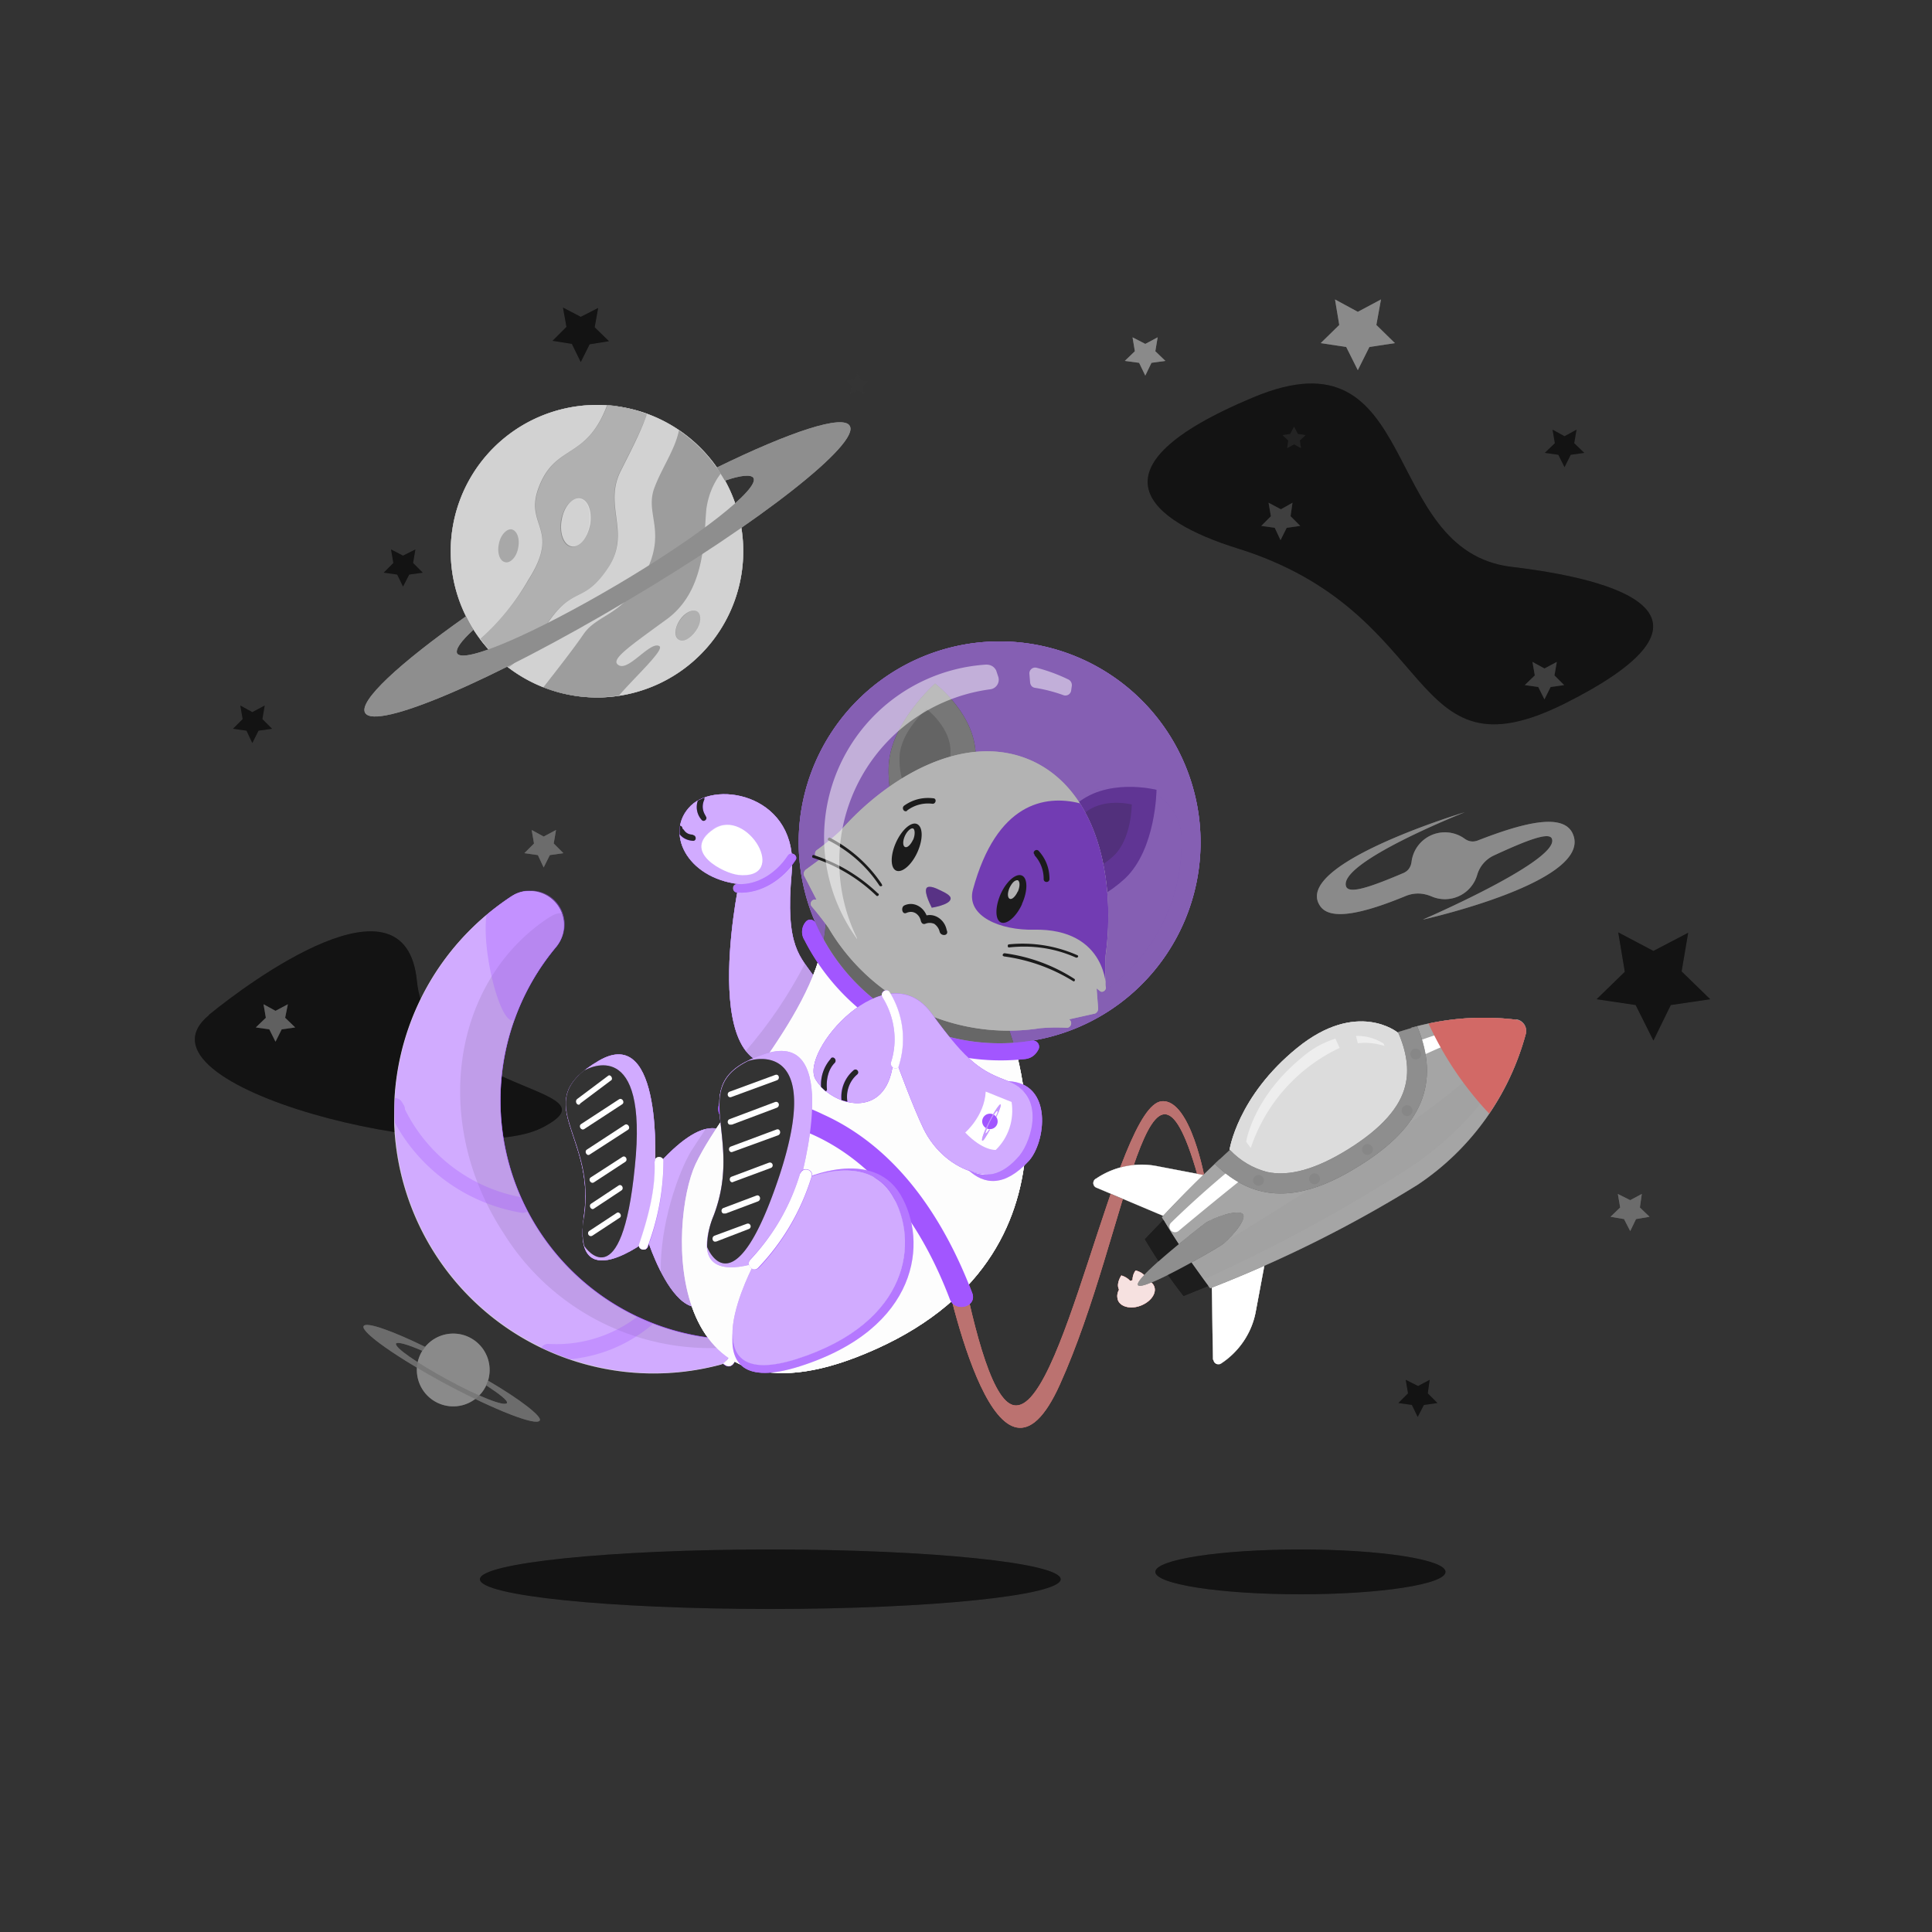 <svg xmlns="http://www.w3.org/2000/svg" viewBox="0 0 500 500" xmlns:xlink="http://www.w3.org/1999/xlink"><rect x="0" y="0" width="500" height="500" fill="#333333" stroke="none"/><defs><path id="a" d="M500 0v500H0V0z"/><path id="c" fill="#000" d="M416.8 343.5h33.1v.2h-33.1zm-94.3 2.7h8.7v.3h-8.7zm74.1-12h19.2v.3h-19.2zm-344.1 1.7h43.2v.2H52.5zm52.1 0h6.3v.2h-6.3zm26.9 4.2h93.7v.3h-93.7zM237 282.8H44a5.7 5.7 0 0 1-5.8-5.7V5.7C38.2 2.5 40.8 0 44 0h193c3.2 0 5.7 2.6 5.7 5.7v271.4c0 3.1-2.5 5.7-5.7 5.7M44 .2c-3 0-5.5 2.4-5.5 5.5V277c0 3 2.4 5.4 5.4 5.4H237c3 0 5.5-2.4 5.5-5.4V5.7c0-3-2.5-5.5-5.5-5.5zm409.3 282.6h-193a5.7 5.7 0 0 1-5.8-5.7V5.7c0-3.2 2.6-5.7 5.7-5.7h193.1c3.1 0 5.7 2.5 5.7 5.7V277c0 3.1-2.5 5.7-5.7 5.7M260.3.2a5.6 5.6 0 0 0-5.6 5.5V277c0 3 2.5 5.4 5.5 5.4h193.1c3 0 5.5-2.4 5.5-5.4V5.7c0-3-2.5-5.5-5.5-5.5zM0 327.4h500v.3H0z"/><path id="d" fill="#727272" d="m140.7 161.5 3.2-1.7-.6 3.5 2.5 2.5-3.5.5-1.6 3.2-1.5-3.2-3.5-.5 2.5-2.5-.6-3.5z"/><path id="e" fill="#000" d="M320.2 86.9c-22.5-7-40-20.6 4-39 44-18.6 32.4 39.7 67 43.8 34.4 4.1 55 14.7 13.7 35.4-41.4 20.6-31.6-23.7-84.7-40.2"/><path id="f" fill="#000" d="m150.3 27 4.5-2.3-.9 5 3.7 3.6-5 .8-2.3 4.6L148 34l-5-.8 3.6-3.6-.9-5zm277.6 164.1 9-4.7-1.7 10 7.4 7.2-10.2 1.5-4.5 9.2-4.6-9.2-10.1-1.5 7.3-7.1-1.7-10.2z"/><path id="g" fill="#9B9B9B" d="m351.4 25.7 6-3.2-1.2 6.6 4.8 4.7-6.6 1-3 6-3-6-6.6-1 4.8-4.7-1.1-6.6z"/><path id="h" fill="#000" d="m65.3 129.3 3.2-1.7-.6 3.5 2.5 2.5-3.5.5-1.6 3.2-1.5-3.2-3.5-.5 2.5-2.5-.6-3.5zm39-40.5 3.2-1.6-.6 3.5 2.5 2.5-3.5.5-1.6 3.1-1.5-3.1-3.5-.5 2.5-2.5-.6-3.5zm300.6-30.9 3.1-1.7-.6 3.5 2.6 2.5-3.5.5-1.6 3.2-1.6-3.2-3.5-.5 2.6-2.5-.6-3.5z"/><path id="i" fill="#4B4B4B" d="m331.5 76.8 3-1.7-.5 3.5 2.5 2.5-3.5.5-1.6 3.2-1.5-3.2-3.5-.5 2.5-2.5-.6-3.5z"/><path id="j" fill="#363636" d="m334.9 60-1.8 1 .3-2-1.5-1.4 2-.3 1-1.9 1 1.9 2 .3-1.5 1.4.3 2zM222 46l-2 1 .4-2-1.5-1.5 2.1-.2 1-1.9.8 1.9 2 .3-1.4 1.4.3 2z"/><path id="k" fill="#4B4B4B" d="m399.7 118 3.2-1.7-.6 3.5 2.5 2.5-3.5.5-1.6 3.2-1.6-3.2-3.5-.5 2.6-2.5-.6-3.5z"/><path id="l" fill="#000" d="m367 303.7 3-1.6-.5 3.5 2.5 2.5-3.5.5-1.6 3.1-1.5-3.1-3.5-.5 2.5-2.5-.6-3.5z"/><path id="m" fill="#9B9B9B" d="m296.4 34 3.2-1.7-.6 3.6 2.6 2.5-3.6.5-1.6 3.3-1.6-3.3-3.7-.5 2.6-2.5-.6-3.6z"/><path id="n" fill="#000" d="M54 207.7c10.6-8.7 51-38.5 53.9-8.8 3 29.8 53.6 27.1 32.3 38-21.2 10.7-108.6-10.7-86.1-29.2"/><path id="o" fill="#727272" d="m71.3 206.6 3.2-1.7-.7 3.5 2.6 2.5-3.5.5-1.6 3.2-1.6-3.2-3.5-.5 2.6-2.5-.6-3.5z"/><path id="p" fill="#4B4B4B" d="m116.8 224.3 2-1-.3 2.2 1.7 1.7-2.3.3-1 2-1.1-2-2.3-.3 1.7-1.7-.4-2.3z"/><path id="q" fill="#727272" d="m421.9 255.6 3-1.6-.5 3.5 2.5 2.4-3.5.6-1.5 3.1-1.6-3.1-3.5-.6 2.5-2.4-.6-3.5z"/><path id="r" fill="#9B9B9B" d="M125.6 304a9.4 9.4 0 1 1-16.6-8.9 9.4 9.4 0 0 1 16.6 8.9"/><path id="s" fill="#727272" d="m126.3 302.3-.5 1.2c3.5 2.3 5.7 4 5.4 4.6-.6 1-7.4-1.7-15.3-6s-13.9-8.4-13.4-9.4c.3-.5 3 .2 6.8 1.9l.8-1c-8.8-4.3-15.4-6.6-16-5.4-.8 1.5 8.7 8.2 21.3 15 12.6 6.7 23.5 11 24.3 9.4.6-1-5-5.4-13.4-10.3"/><path id="t" fill="#000" d="m316.4 208.6 3-1.6-.5 3.5 2.5 2.4-3.5.5-1.5 3.2-1.6-3.2-3.5-.5 2.5-2.4-.6-3.5z"/><path id="u" fill="#9B9B9B" d="M406.9 160.5c-2.7-5.2-13.1-2.4-24.4 2q-1.8.7-3.4-.4a8.7 8.7 0 0 0-13.8 6q-.3 2-2 2.8c-8 3.4-14 5.6-14.9 3.6-2.5-6.2 30.7-19.3 30.7-19.3s-44.7 13.4-37.5 24.2c2.7 4.2 12 1.7 22.4-2.6q3.2-1.2 6.5.2a8.7 8.7 0 0 0 11.8-5.6 8 8 0 0 1 4.3-5c8-3.7 14.2-6.2 15-4.4 2.5 5.5-33.4 21-33.4 21s45-10 38.7-22.5"/><path id="v" d="M0 7.7C0 3.5 33.7 0 75.2 0s75.1 3.5 75.1 7.7-33.6 7.7-75.1 7.7S0 12 0 7.7m174.8-1.9c0-3.2 16.8-5.8 37.6-5.8 20.7 0 37.5 2.6 37.5 5.8s-16.8 5.8-37.5 5.8c-20.8 0-37.6-2.6-37.6-5.8"/><path id="w" fill="#D26966" d="m53.6 67.8-.2-.4c-.5-1.5-2.7-2-2.7-2q-.8 1.1-.8 2.5l-.3.1-.3.1a5 5 0 0 0-2.3-1.4s-1.3 1.9-.7 3.4l.1.3q-.7 1.2-.3 2.6c.6 1.8 3.3 2.5 5.9 1.5s4.2-3.2 3.5-5a3 3 0 0 0-2-1.7"/><path id="x" fill="#FFF" d="m53.6 67.8-.2-.4c-.5-1.5-2.7-2-2.7-2q-.8 1.1-.8 2.5l-.3.1-.3.1a5 5 0 0 0-2.3-1.4s-1.3 1.9-.7 3.4l.1.3q-.7 1.2-.3 2.6c.6 1.8 3.3 2.5 5.9 1.5s4.2-3.2 3.5-5a3 3 0 0 0-2-1.7"/><path id="y" fill="#D26966" d="M57.5 21.6c-11.9.8-26 83.7-38.9 78.5-5.5-2.2-10.3-21.2-14.2-42.4L0 59.4C2.6 72.7 15.3 130 31.1 94.9 49 55.3 54.2-5.5 67.3 42.8l1.4-.7S65 21 57.5 21.6"/><path id="z" fill="#878787" d="M57.5 21.6c-11.9.8-26 83.7-38.9 78.5-5.5-2.2-10.3-21.2-14.2-42.4L0 59.4C2.6 72.7 15.3 130 31.1 94.9 49 55.3 54.2-5.5 67.3 42.8l1.4-.7S65 21 57.5 21.6"/><path id="A" fill="#B9B9B9" d="M75 34.2s2-13.8 17.5-26.4 26-4 26-4l4.2 2.6.3 11.7-6 10.3L102.5 40l-15.2 4.3-7.4-3.3z"/><path id="B" fill="#FFF" d="M75 34.2s2-13.8 17.5-26.4 26-4 26-4l4.2 2.6.3 11.7-6 10.3L102.5 40l-15.2 4.3-7.4-3.3z"/><path id="C" fill="#1D1D1D" d="m40.6 44 23.7 10 16-10.9-24-4.7c-5.5-1-11.2.1-15.9 3.3a1.3 1.3 0 0 0 .2 2.3m30.1 44.5-.4-25.7 16-10.8-4.6 24c-1 5.5-4.3 10.4-9 13.6a1.3 1.3 0 0 1-2-1"/><path id="D" d="m.8 6 23.7 10 16-11-24-4.6A21 21 0 0 0 .7 3.6 1.3 1.3 0 0 0 .8 6m30.1 44.5-.4-25.7 16-10.8L42 38c-1 5.5-4.3 10.4-9 13.5a1.3 1.3 0 0 1-2-1"/><path id="E" fill="#1D1D1D" d="M149.2.5A69 69 0 0 0 122 2.6l1.8 9.6-.8 5.9-9.3 13-9.5 6.4-13.4 5.3-11-1.8-7.3-4.4a315 315 0 0 0-15 15A142 142 0 0 0 70 70a324 324 0 0 0 53.7-26.8 68 68 0 0 0 28-39.2 3 3 0 0 0-2.5-3.6"/><path id="F" fill="#FFF" d="M149.2.5A69 69 0 0 0 122 2.6l1.8 9.6-.8 5.9-9.3 13-9.5 6.4-13.4 5.3-11-1.8-7.3-4.4a315 315 0 0 0-15 15A142 142 0 0 0 70 70a324 324 0 0 0 53.7-26.8 68 68 0 0 0 28-39.2 3 3 0 0 0-2.5-3.6"/><path id="G" fill="#1D1D1D" d="M63.5 61q-3-4.4-5.6-8.7l-4.8 5a139 139 0 0 0 10 14.7l6.4-2.6z"/><path id="H" fill="#878787" d="M150.7 2.8c-8.5 8.9-20.7 19-35 28.6-9.3 6.3-31 20.1-49.1 31a1.4 1.4 0 0 0-.5 2l1.7 2.3q.5 1 1.7.5a420 420 0 0 0 51.5-28 83 83 0 0 0 30-34.6 2 2 0 0 0-.2-1.9"/><path id="I" d="M16.5 37.7Q8 44.7.5 52a1.4 1.4 0 1 0 2 2.1Q11 47 20 39.8zM63.3 5.5l.8 4a103 103 0 0 1 26.3-9l-.3-.5q-14 .3-26.8 5.5"/><path id="J" fill="#1D1D1D" d="m123.6 2.2-5 1.5q3.4 7.7 1.9 13.8-2 8.5-14.6 16.4t-21.2 6q-5.6-1.5-9.6-5.7l-3.9 3.6c10.2 10.1 22 10.2 37.4.5 16.3-10.1 21-21.5 15-36"/><path id="K" fill="#FFF" d="m123.6 2.2-5 1.5q3.4 7.7 1.9 13.8-2 8.5-14.6 16.4t-21.2 6q-5.6-1.5-9.6-5.7l-3.9 3.6c10.2 10.1 22 10.2 37.4.5 16.3-10.1 21-21.5 15-36"/><path id="L" d="M2.5 33.3a1.4 1.4 0 1 1-2.3 1.5 1.4 1.4 0 0 1 2.3-1.5m14.5-.4a1.4 1.4 0 1 1-2.3 1.5 1.4 1.4 0 0 1 2.3-1.5m13.7-7.6a1.4 1.4 0 1 1-2.3 1.5 1.4 1.4 0 0 1 2.3-1.5m10.2-10.1a1.4 1.4 0 1 1-2.3 1.4 1.4 1.4 0 0 1 2.3-1.4M43.2.6a1.4 1.4 0 1 1-2.3 1.5A1.4 1.4 0 0 1 43.2.6"/><path id="M" fill="#D26966" d="M126.5 1.5q6 13 15.7 23.3a69 69 0 0 0 9.5-20.7 3 3 0 0 0-2.5-3.6q-11.5-1.4-22.7 1"/><path id="N" fill="#1D1D1D" d="M78.5 50.9c1 1.6-4 7-5.7 8-1.6 1.1-20.4 12-21.5 10.3s16-15 17.5-16.1c1.7-1.2 8.5-3.8 9.7-2.2"/><path id="O" fill="#FFF" d="M78.5 50.9c1 1.6-4 7-5.7 8-1.6 1.1-20.4 12-21.5 10.3s16-15 17.5-16.1c1.7-1.2 8.5-3.8 9.7-2.2m23.9-45.5q-4.8 1.5-8.7 4.9C81 20.7 79.3 32.1 79.3 32.1l1.2 1.6a44 44 0 0 1 23-25.9zm5.3-.8.5 2q3.5-.4 6.9.7l-.2-.6q-3.3-2.1-7.2-2"/><path id="P" fill="#A256FF" stroke="none" d="M35.5 64.6H35q-2.4 0-4.5 1.3a67.2 67.2 0 0 0 53.6 121.3q1-.2 1.7-1a3.4 3.4 0 0 0-2.1-5.8A61.9 61.9 0 0 1 42 79a8.8 8.8 0 0 0-6.5-14.3"/><path id="Q" fill="#FFF" stroke="none" d="M86 186.2q-.7.8-1.6 1A67.2 67.2 0 0 1 0 124.6l.1-6.4a67 67 0 0 1 30.4-52.3 8 8 0 0 1 4.5-1.3h.4A8.8 8.8 0 0 1 42 78.9a62 62 0 0 0 24.8 97.6 62 62 0 0 0 17 4 3.4 3.4 0 0 1 2.1 5.7"/><path id="R" fill="#262626" stroke="none" d="M86.7 182.6q-.8-1.8-2.9-2.2A61.9 61.9 0 0 1 42 79c2-2.4 2.6-5.8 1.4-8.7q-1.6 0-3 1h-.1c-25.4 16.5-30.8 53.1-12 81.8a63 63 0 0 0 58.4 29.6"/><path id="S" fill="#A256FF" stroke="none" d="M87.1 180c-1.8-1.7-3.2-.7-4.1.3l.8.1a3.4 3.4 0 0 1 2.1 5.8v.1l-.8.6c3.2 3 5-4.2 2-7"/><path id="T" fill="#FFF" stroke="none" d="M4.1.9C2.3-.8 1 .2 0 1.3h.8a3.4 3.4 0 0 1 2.1 5.9q-.4.5-.8.6c3.2 3.1 5-4.1 2-7"/><path id="U" fill="#A256FF" stroke="none" d="M109 87.2c-3.8-5.7-7.9-7.8-6.1-27.5S83.7 35.8 76.8 42.5s-1.2 18.7 12.4 20.3c0 0-12 57.6 16.5 45 4.3-1.9 9.1-11.9 3.3-20.6"/><path id="V" fill="#FFF" stroke="none" d="M109 87.2c-3.8-5.7-7.9-7.8-6.1-27.5S83.7 35.8 76.8 42.5s-1.2 18.7 12.4 20.3c0 0-12 57.6 16.5 45 4.3-1.9 9.1-11.9 3.3-20.6"/><path id="W" fill="#FFF" stroke="none" d="M89 60.4c-3.4-.3-15-5.9-6.3-11.8s19.9 13.3 6.2 11.8"/><path id="X" fill="#A256FF" stroke="none" d="M88.9 65c6.1.4 11.8-3.5 15-8.4.8-1.2-1.2-2.4-2-1.2-2.8 4.3-7.7 7.7-13 7.4-1.5 0-1.5 2.2 0 2.2"/><path id="Y" d="M9.4 13C6.1 12.6-5.5 7 3.1 1.1s20 13.4 6.3 12"/><path id="Z" d="M9.3 17.6c6.2.4 11.8-3.5 15-8.4.8-1.3-1.1-2.4-1.9-1.2-2.8 4.3-7.8 7.7-13.1 7.4-1.5-.1-1.5 2.1 0 2.2"/><path id="aa" fill="#262626" stroke="none" d="M105.7 107.9c4.3-2 9.1-12 3.3-20.7l-2.7-3.8Q100 95.6 91 106c2.9 3.8 7.5 5.1 14.7 2"/><path id="ab" fill="#A256FF" stroke="none" d="M90 156.6c2.4-7.2 3.4-49.9-22.5-20.3 0 0 2.3-37.6-14.5-27.8-18.6 10.8-.7 18.9-3.9 40.3s16.5 6.1 16.5 6.1 12 38 24.4 1.7"/><path id="ac" fill="#FFF" stroke="none" d="M90 156.6c2.4-7.2 3.4-49.9-22.5-20.3 0 0 2.3-37.6-14.5-27.8-18.6 10.8-.7 18.9-3.9 40.3s16.5 6.1 16.5 6.1 12 38 24.4 1.7"/><path id="ad" fill="#000" stroke="none" d="M49.2 111c-12 9.7 2.9 18 0 37.8q-.9 3.8 0 7.6c.2.5 9.7 14 13.1-20.5 3.5-33.7-12-25.5-13-24.9"/><path id="ae" fill="#FFF" stroke="none" d="M49.2 111c-12 9.7 2.9 18 0 37.8q-.9 3.8 0 7.6c.2.5 9.7 14 13.1-20.5 3.5-33.7-12-25.5-13-24.9"/><path id="af" d="m1 7.4 8-6C9.9 1 9-.4 8.4.1l-8 6c-.8.6 0 2 .8 1.3m1 6.5L12 7.5c.8-.5 0-1.8-.8-1.3l-9.8 6.4c-.8.5 0 1.8.8 1.3m1.4 6.6 9.9-6.4c.8-.5 0-1.8-.8-1.3l-9.8 6.4c-.8.5 0 1.8.7 1.3m1.1 7.2 8.1-5.3c.8-.5.1-1.8-.7-1.3l-8.2 5.3c-.8.5 0 1.8.8 1.3m0 6.8 7.1-4.7c.8-.5.1-1.8-.7-1.3L4 33.2c-.8.5 0 1.8.7 1.3m-.4 7 7-4.6c.9-.5 0-1.8-.7-1.3l-7 4.6c-.9.5-.2 1.8.7 1.3"/><path id="ag" fill="#A256FF" stroke="none" d="M67.5 134.7c.2 7.2-1.7 14.6-4 21.3-.5 1.4 1.7 2 2.2.6a63 63 0 0 0 4-22c0-1.4-2.2-1.4-2.2 0"/><path id="ah" fill="#FFF" stroke="none" d="M4 1.1c.3 7.2-1.7 14.6-4 21.4-.4 1.4 1.8 2 2.2.6A63 63 0 0 0 6.3 1C6.3-.4 4-.4 4.1 1"/><path id="ai" fill="#262626" stroke="none" d="M69 163.2c4.5 8.6 12.7 17.7 21-6.6 2-5.6 3-33.4-9.4-30.4l-3.8 5.8c-3.4 5.8-8 19-7.8 31.2"/><path id="aj" fill="#F9F9F9" stroke="none" d="M159 100s24 59-37 84.3c-53 22.1-50.8-34.4-44-49 8.2-17.3 33.4-41 33.7-63.6z"/><path id="ak" fill="#FFF" stroke="none" d="M159 100s24 59-37 84.3c-53 22.1-50.8-34.4-44-49 8.2-17.3 33.4-41 33.7-63.6z"/><path id="al" fill="#A256FF" stroke="none" d="M208.7 52a52 52 0 1 1-104 0 52 52 0 0 1 104 0"/><path id="am" fill="#FFF" stroke="none" d="M208.7 52a52 52 0 1 1-104 0 52 52 0 0 1 104 0"/><path id="an" fill="#A256FF" stroke="none" d="M162.5 98.7A47 47 0 0 0 203.8 52v-1c-.1-7.3-6-13.1-13.3-13.3h-.8A47.3 47.3 0 0 0 142.4 85v.8c.2 7.3 6 13.2 13.3 13.3h1q3 0 5.8-.4"/><path id="ao" fill="#FFF" stroke="none" d="M162.5 98.7A47 47 0 0 0 203.8 52v-1c-.1-7.3-6-13.1-13.3-13.3h-.8A47.3 47.3 0 0 0 142.4 85v.8c.2 7.3 6 13.2 13.3 13.3h1q3 0 5.8-.4"/><path id="ap" fill="#272727" stroke="none" d="m161 106.1-2-6.1-47.3-28.3q0 3.9-1 7.6l7.6 11 10.3 8.7 14 5 14.1 2.9z"/><path id="aq" fill="#FFF" stroke="none" d="m161 106.1-2-6.1-47.3-28.3q0 3.9-1 7.6l7.6 11 10.3 8.7 14 5 14.1 2.9z"/><path id="ar" fill="#272727" stroke="none" d="M150.5 30.3c-.5 11.1-5.9 20.6-12 21.1-6.2.5-11-8.2-10.5-19.3s12-21.2 12-21.2 10.9 8.2 10.5 19.4"/><path id="as" fill="#FFF" stroke="none" d="M150.5 30.3c-.5 11.1-5.9 20.6-12 21.1-6.2.5-11-8.2-10.5-19.3s12-21.2 12-21.2 10.9 8.2 10.5 19.4"/><path id="at" fill="#262626" stroke="none" d="M144 28.8c-.3 6.6-3.4 12-7 12.4-3.7.3-6.4-4.8-6.2-11.3s7-12.4 7-12.4 6.4 4.8 6.2 11.3"/><path id="au" fill="#A256FF" stroke="none" d="M176 42.6c-8.1 7.5-11.8 17.8-8.2 23s13.1 3.3 21.3-4.2c8.1-7.6 8.2-23 8.2-23S184 35 176 42.6"/><path id="av" fill="#262626" stroke="none" d="M176 42.6c-8.1 7.5-11.8 17.8-8.2 23s13.1 3.3 21.3-4.2c8.1-7.6 8.2-23 8.2-23S184 35 176 42.6"/><path id="aw" fill="#262626" stroke="none" d="M178.4 44.7c-4.7 4.4-6.9 10.4-4.8 13.4s7.7 1.9 12.5-2.5 4.8-13.4 4.8-13.4-7.7-2-12.5 2.5"/><path id="ax" fill="#FFF" stroke="none" d="m181.8 89.8.9.7c.6.5 1.6-.2 1.5-1q-.3-4-.1-8c2.5-18-1.1-42-18.6-50.4-17.6-8.3-38 4.2-50 17.9a62 62 0 0 1-6.1 5c-.7.5-.6 1.7.2 1.9l1 .2-4.1 3q-.7.7-.4 1.5l3.2 6.2h-.3a1.1 1.1 0 0 0-1 1.7q2.3 2.7 4.4 5.6a54 54 0 0 0 54.8 26q3.4-.3 7-.1a1.2 1.2 0 0 0 .7-2l-.2-.2 6.7-1.5q.8-.4.8-1.3z"/><path id="ay" fill="#A256FF" stroke="none" d="M165.5 74.6c19.2-.4 18.8 15.7 18.7 14.9q-.3-4-.1-8c1.8-12.8.5-28.6-6.6-39.6-9.1-2.3-21.6-.1-27.7 22.3-1.9 7 7.3 10.6 15.7 10.4M139.2 69s-2.2-4-1.4-5.2c.7-.8 2.7.2 3.5.6s3 1.3 2.7 2.3c-.3 1.5-4.8 2.2-4.8 2.2"/><path id="az" fill="#262626" stroke="none" d="M139.2 69s-2.2-4-1.4-5.2c.7-.8 2.7.2 3.5.6s3 1.3 2.7 2.3c-.3 1.5-4.8 2.2-4.8 2.2"/><path id="aA" fill="#272727" stroke="none" d="M132.5 70.3q1.3-.6 2.4 0a3 3 0 0 1 1.4 2q.3 1 1.1.8 1.2-.5 2.4 0 1.1.8 1.4 2.1c.4 1.2 2.5 1 1.8-.5-.5-2.6-2.9-4.3-5.2-3.8-1-2.4-3.5-3.6-5.7-2.6-1 .4-.7 2.4.4 2m2.9-15.7c-1.5 3.3-4 5.4-5.5 4.7s-1.5-4 0-7.3 4-5.5 5.5-4.7 1.5 4 0 7.3"/><path id="aB" fill="#FFF" stroke="none" d="M134.3 51.3c-.6 1.3-1.5 2.2-2.1 1.9s-.6-1.6 0-2.9 1.6-2.1 2.1-1.9.6 1.6 0 3"/><path id="aC" fill="#272727" stroke="none" d="M162.5 68c-1.5 3.3-4 5.4-5.5 4.7s-1.5-4 0-7.4c1.5-3.3 4-5.4 5.5-4.7s1.5 4 0 7.3"/><path id="aD" fill="#FFF" stroke="none" d="M161.4 64.7c-.6 1.3-1.5 2.2-2.1 1.9s-.6-1.6 0-2.9q1-2 2.1-1.9c.6.3.6 1.6 0 3"/><path id="aE" fill="#272727" stroke="none" d="M126.2 62.8q-5.1-7.6-13.4-12c-.4-.2-.8.5-.4.7a34 34 0 0 1 13.2 11.7c.3.4 1 0 .6-.3m-.9 2.4q-7.2-6.9-16.7-10c-.4-.2-.6.6-.2.7q9.3 3 16.4 9.8c.3.3.9-.2.5-.6m33.8 14q9.2-1 17.3 2.6c.5.2.9-.4.4-.6a35 35 0 0 0-17.7-2.8c-.4 0-.4.8 0 .8m-1.4 2.3q9.7 1.3 18 6.4c.4.3.7-.4.3-.6a44 44 0 0 0-18-6.6c-.5 0-.7.7-.3.7"/><path id="aF" fill="#262626" stroke="none" d="M1 3.3a9 9 0 0 1 6.5-1.8c1 .2 1.3-1.3.4-1.4Q3.7-.4.3 2c-.8.6 0 1.9.8 1.3"/><path id="aG" fill="#262626" stroke="none" d="M.2 1.3a9 9 0 0 1 2.4 6.2c0 1 1.5 1 1.5 0q0-4.2-2.8-7.3c-.7-.7-1.8.4-1 1"/><path id="aH" fill="#000" stroke="none" d="M208.7 52a52 52 0 1 1-104 0 52 52 0 0 1 104 0"/><path id="aI" fill="#A256FF" stroke="none" d="M77.2 50Q76 50 75 49l-.4-.6v-.1q-.2-.5-.7-.5V50q1.3 1.5 3.3 1.6c1 .2 1-1.3 0-1.5m3.4-4.9q-1.2-2-.4-4.3v-.5l-1.6.8a5 5 0 0 0 1 5c.5.7 1.6-.3 1-1"/><path id="aJ" d="M3.5 9.6Q2 9.6 1.2 8.4L.8 8v-.2q-.2-.5-.7-.5v2.2q1.2 1.5 3.4 1.7c1 .1 1-1.4 0-1.5m3.3-5q-1.3-2-.3-4.2V0L4.8.8a5 5 0 0 0 1 5c.6.7 1.7-.3 1-1"/><path id="aK" fill="#A256FF" stroke="none" d="M86.7 123.6c6.9-.8 14.3 1 20.6 3.6 18.2 7.7 29.7 25.1 36.5 43 1.4 3.6 7.2 2 5.8-1.6-7.3-19.1-19.3-37.5-38.6-46.2a48 48 0 0 0-24.3-4.8c-3.7.5-3.8 6.5 0 6m76.4-20q-3.1.4-6.4.4a52 52 0 0 1-47.6-31 1.5 1.5 0 0 0-2.6-.4 4 4 0 0 0-.3 4.7 57 57 0 0 0 56.9 30.8q2.5-.2 3.7-2.6a1.6 1.6 0 0 0-1.6-2.2z"/><path id="aL" fill="#FFF" stroke="none" d="M174.6 9.9a44 44 0 0 0-8.4-3.1 1.5 1.5 0 0 0-1.8 1.5l.2 2.4q.2 1.1 1.2 1.3 3.8.6 7.4 1.9a1.5 1.5 0 0 0 2-1.1l.2-1.4q0-1-.8-1.5M156.3 9l-.5-1.5Q155 6 153.2 6a44.8 44.8 0 0 0-33.4 71v-.2a45 45 0 0 1 34.4-64.4 2.5 2.5 0 0 0 2.1-3.4"/><path id="aM" fill="#A256FF" stroke="none" d="M105.1 139.6s11.2-39.4-9-32.9c-22.2 7.2-5 19.9-13.4 41.8-5.8 15 3.9 14.4 10.5 12.5 0 0-18.3 34 11 24.7s31.7-30.8 24.7-42.4-23.8-3.7-23.8-3.7"/><path id="aN" fill="#FFF" stroke="none" d="M105.1 139.6s11.2-39.4-9-32.9c-22.2 7.2-5 19.9-13.4 41.8-5.8 15 3.9 14.4 10.5 12.5 0 0-18.3 34 11 24.7s31.7-30.8 24.7-42.4-23.8-3.7-23.8-3.7"/><path id="aO" fill="#000" stroke="none" d="M91.6 108.6c-15 7.4-1.2 19.8-8.9 40a21 21 0 0 0-1.7 8.1c.2.6 7 17 18.8-18.7 11.4-35-6.9-29.9-8.2-29.4"/><path id="aP" fill="#FFF" stroke="none" d="M91.6 108.6c-15 7.4-1.2 19.8-8.9 40a21 21 0 0 0-1.7 8.1c.2.6 7 17 18.8-18.7 11.4-35-6.9-29.9-8.2-29.4"/><path id="aQ" d="m4.9 5.8 11.7-4.3c1-.3.6-1.8-.4-1.4L4.5 4.4c-1 .3-.6 1.8.4 1.4m0 7.2 11.7-4.4c1-.4.6-1.8-.4-1.5L4.5 11.5c-1 .3-.6 1.8.4 1.4m.3 7.1L17 15.7c.9-.4.5-1.8-.4-1.5L4.8 18.6c-1 .3-.5 1.8.4 1.4m.1 7.8 9.7-3.6c1-.3.6-1.7-.4-1.4L5 26.4c-1 .3-.5 1.8.4 1.4M3.3 36l8.5-3.2c.9-.4.5-1.8-.4-1.5l-8.5 3.2c-1 .3-.6 1.8.4 1.4M1 43.2 9.3 40c1-.3.6-1.7-.4-1.4L.5 41.7c-.9.4-.5 1.8.4 1.5"/><path id="aR" fill="#A256FF" stroke="none" d="M105.1 139.6s16.8-8 23.8 3.7 4.7 33-24.7 42.4c-13 4.1-16.6-.3-16.6-6.5-.6 7.3 2.6 13.1 17.4 8.4 30.8-9.8 33.3-32.3 26-44.5-7.4-12.2-25-4-25-4z"/><path id="aS" fill="#FFF" stroke="none" d="M105.1 139.6s16.8-8 23.8 3.7 4.7 33-24.7 42.4c-13 4.1-16.6-.3-16.6-6.5-.6 7.3 2.6 13.1 17.4 8.4 30.8-9.8 33.3-32.3 26-44.5-7.4-12.2-25-4-25-4z"/><path id="aT" fill="#A256FF" stroke="none" d="M105.1 137.6q-3.8 12.7-12.9 22.3c-1.3 1.4.8 3.6 2.2 2.2a59 59 0 0 0 13.7-23.7c.5-1.8-2.4-2.6-3-.8"/><path id="aU" fill="#FFF" stroke="none" d="M13.3 1Q9.5 13.7.4 23.4c-1.3 1.4.8 3.5 2.1 2A59 59 0 0 0 16.2 2c.6-2-2.3-2.7-2.9-.8"/><path id="aV" fill="#A256FF" stroke="none" d="M158.9 113.8c-6.8-2.6-10.3-4.4-19.8-17.5-11.7-16.2-34.4 10-30 17.1s18.2 10.5 20-4.1h1.1s4 11 6.8 16.8c5.7 11.7 20.3 16.3 26.7 6.4 2.8-4.2 4.1-15.4-4.8-18.7"/><path id="aW" fill="#FFF" stroke="none" d="M158.9 113.8c-6.8-2.6-10.3-4.4-19.8-17.5-11.7-16.2-34.4 10-30 17.1s18.2 10.5 20-4.1h1.1s4 11 6.8 16.8c5.7 11.7 20.3 16.3 26.7 6.4 2.8-4.2 4.1-15.4-4.8-18.7"/><path id="aX" fill="#A256FF" stroke="none" d="M158.9 113.8c9.8 3.7 6.1 15.3 3 19.2-4.7 5.6-9.3 6-13.4 3.7 4.2 4 9.5 4.5 15.7-2.2 4.4-4.7 6.5-20.2-5.3-20.7"/><path id="aY" fill="#FFF" stroke="none" d="M158.9 113.8c9.8 3.7 6.1 15.3 3 19.2-4.7 5.6-9.3 6-13.4 3.7 4.2 4 9.5 4.5 15.7-2.2 4.4-4.7 6.5-20.2-5.3-20.7"/><path id="aZ" fill="#A256FF" stroke="none" d="M126.4 92c3.1 5.1 4 11.2 2.2 16.9-.4 1.4 1.7 2.3 2 .9a23 23 0 0 0-2.4-19c-.8-1.3-2.6 0-1.8 1.3"/><path id="ba" fill="#FFF" stroke="none" d="M.2 1.8c3.1 5 4 11.2 2.2 16.8-.4 1.4 1.7 2.3 2 1A23 23 0 0 0 2 .4C1.2-.7-.6.6.2 1.8"/><path id="bb" fill="#A256FF" stroke="none" d="M113 108a10 10 0 0 0-2.5 7.3l1.2 1.2q.3-.3.3-.7c-.2-2.3.3-5 2-6.7.6-.7-.3-1.9-1-1.2m5.9 3.1a9 9 0 0 0-3.2 7.7l1.6.5v-.1c-.5-2.6.5-5.2 2.5-7 .7-.5-.2-1.7-1-1.1"/><path id="bc" d="M2.6.2A10 10 0 0 0 0 7.6l1.2 1.1q.4-.2.3-.6c-.2-2.3.3-5 2-6.7.7-.7-.2-1.9-1-1.2m5.9 3.1A9 9 0 0 0 5.3 11l1.5.4c-.4-2.6.5-5.3 2.5-7 .8-.6-.1-1.8-.9-1.1"/><path id="bd" fill="#FFF" stroke="none" d="m153.1 116.5 6.7 2.7c.7 4.6-.8 9.2-4.1 12.4 0 0-3.3.3-7.9-4.5 0 0 5-4.3 5.3-10.6"/><path id="be" fill="#A256FF" stroke="none" d="M153.9 126.2a2 2 0 1 1 1.7-3.4 2 2 0 0 1-1.7 3.4"/><path id="bf" fill="#A256FF" stroke="none" d="m154.2 126.4-.2-.1q-.7 1.1-1 1s.4-1.4 1.2-3 1.7-2.9 1.9-2.8q.3.2-.4 1.4l.2.1c.8-1.7 1.3-3.1 1-3.2-.2-.1-1.6 1.8-2.9 4.4-1.3 2.5-2.1 4.8-1.8 5s1-1.1 2-2.8"/><path id="bg" fill="#FFF" stroke="none" d="m154.2 126.4-.2-.1q-.7 1.1-1 1s.4-1.4 1.2-3 1.7-2.9 1.9-2.8q.3.2-.4 1.4l.2.1c.8-1.7 1.3-3.1 1-3.2-.2-.1-1.6 1.8-2.9 4.4-1.3 2.5-2.1 4.8-1.8 5s1-1.1 2-2.8"/><path id="bh" fill="#A256FF" stroke="none" d="M42 79a62 62 0 0 0-11 19c-3.4 1.6-8.4-17.6-7.1-27.2q3.2-2.7 6.6-5h.1a8 8 0 0 1 4.5-1.3h.4A8.7 8.7 0 0 1 42 78.9m-7.5 68.7-1 .3h-.3a46 46 0 0 1-33-23.3v-6.4a2 2 0 0 1 1.8 1l.5.8q.3.5.3 1.1a42 42 0 0 0 29.9 22.7q.8 2 1.8 3.8m32.3 28.9q0 .5-.6.8-9 7.3-20.8 8.5-3.7-1.4-7.3-3 .6-1 1.8-1c8.3.5 16.4-2 23-7z"/><path id="bi" fill="#8E8E8E" d="M54.7 75.3A37.8 37.8 0 1 1 65.7.4a37.8 37.8 0 0 1-11 74.9"/><path id="bj" fill="#FFF" d="M54.7 75.3A37.8 37.8 0 1 1 65.7.4a37.8 37.8 0 0 1-11 74.9"/><path id="bk" fill="#8E8E8E" d="M81.4 6.6c-1 5-4.4 9.6-6.4 15-2.4 6.7 3.3 11-2.3 22S60.5 54 56.8 59.2c-2.5 3.7-7.6 10.2-10.5 13.9q9.5 3.7 19.6 2.1c4.2-4.9 12-12 10.4-12.8-2.3-1.3-7.8 6.4-10.4 5-2.5-1.3 2-4.4 12.3-11.9S87.8 34.2 88.5 27q.7-5.2 3.7-9.2A38 38 0 0 0 81.4 6.6"/><path id="bl" fill="#000" d="M81.4 6.6c-1 5-4.4 9.6-6.4 15-2.4 6.7 3.3 11-2.3 22S60.5 54 56.8 59.2c-2.5 3.7-7.6 10.2-10.5 13.9q9.5 3.7 19.6 2.1c4.2-4.9 12-12 10.4-12.8-2.3-1.3-7.8 6.4-10.4 5-2.5-1.3 2-4.4 12.3-11.9S87.8 34.2 88.5 27q.7-5.2 3.7-9.2A38 38 0 0 0 81.4 6.6M38.1 32.2c1.4.3 2.2 2.4 1.7 4.8-.4 2.3-2 4-3.3 3.7-1.4-.2-2.2-2.3-1.7-4.7.4-2.3 2-4 3.3-3.8"/><path id="bm" fill="#8E8E8E" d="M62.8.1c-5.3 14-13 10-17.4 20.5-4.6 10.9 5.8 10.9-3 24.7A59 59 0 0 1 30 60.5q3 4.2 7.3 7.4c2-1.3 5.5-4.4 10-11.2 6.7-10.1 9.3-5 15.6-14.3 6.3-9.2-1-16 3.3-25 2.5-5 5.4-10.5 6.9-15A38 38 0 0 0 62.8 0m-4.4 31c-.7 3.5-2.8 6-4.8 5.6s-3.2-3.5-2.5-7c.6-3.4 2.8-5.8 4.8-5.4s3.1 3.4 2.5 6.9"/><path id="bn" fill="#8E8E8E" d="M86.2 53.5c1.1.8 1 3-.4 5s-3.3 3-4.5 2.2-1-3 .3-5 3.4-3 4.6-2.2"/><path id="bo" d="M33 0c-5.4 14-13 10-17.4 20.5-4.6 10.9 5.7 10.9-3 24.7A59 59 0 0 1 0 60.4q3.1 4.2 7.3 7.4c2-1.3 5.6-4.4 10-11.2 6.8-10.1 9.4-5 15.7-14.3 6.2-9.2-1.1-16 3.2-25 2.5-5 5.4-10.5 7-15A38 38 0 0 0 32.8 0m-4.5 31c-.6 3.5-2.8 6-4.8 5.6s-3.1-3.5-2.5-7c.7-3.4 2.8-5.8 4.9-5.4 2 .3 3 3.4 2.4 6.9"/><path id="bp" d="M56.3 53.4c1.2.8 1 3-.3 5s-3.4 3-4.6 2.2c-1.1-.9-1-3 .4-5s3.3-3 4.5-2.2"/><path id="bq" fill="#8E8E8E" d="m91.2 16.2 1.5 2.4.6 1c4-1.4 6.8-1.7 7.4-.7 1.6 2.8-14.2 15.2-35.4 27.7S25.7 67.1 24 64.3q-.7-1.6 4.2-6.1l-.6-1-1.3-2.5C9 66.9-1.6 76.7.2 79.7c2.7 4.6 33-8.3 67.6-28.9 34.7-20.5 60.6-40.9 57.8-45.4-1.7-3-15.4 1.5-34.4 10.8"/><clipPath id="b"><use fill-rule="evenodd" clip-rule="evenodd" href="#a"/></clipPath></defs><path fill="none" d="M500 0v500H0V0z"/><g clip-path="url(#b)" transform="translate(0 55)"><use fill-opacity="0" fill-rule="evenodd" href="#c"/><use fill-opacity=".7" fill-rule="evenodd" href="#d"/><use fill-opacity=".4" href="#e"/><use fill-opacity=".4" fill-rule="evenodd" href="#f"/><use fill-opacity=".6" fill-rule="evenodd" href="#g"/><use fill-opacity=".4" fill-rule="evenodd" href="#h"/><use fill-opacity=".7" fill-rule="evenodd" href="#i"/><use fill-opacity=".4" fill-rule="evenodd" href="#j"/><use fill-opacity=".7" fill-rule="evenodd" href="#k"/><use fill-opacity=".4" fill-rule="evenodd" href="#l"/><use fill-opacity=".6" fill-rule="evenodd" href="#m"/><use fill-opacity=".4" href="#n"/><use fill-opacity=".7" fill-rule="evenodd" href="#o"/><use fill-opacity=".7" fill-rule="evenodd" href="#p"/><use fill-opacity=".7" fill-rule="evenodd" href="#q"/><use fill-opacity=".6" href="#r"/><use fill-opacity=".7" href="#s"/><use fill-opacity="0" fill-rule="evenodd" href="#t"/><use fill-opacity=".6" href="#u"/></g><g clip-path="url(#b)" transform="translate(0 55)"><use fill-opacity="0" fill-rule="evenodd" href="#c"/><use fill-opacity=".7" fill-rule="evenodd" href="#d"/><use fill-opacity=".4" href="#e"/><use fill-opacity=".4" fill-rule="evenodd" href="#f"/><use fill-opacity=".6" fill-rule="evenodd" href="#g"/><use fill-opacity=".4" fill-rule="evenodd" href="#h"/><use fill-opacity=".7" fill-rule="evenodd" href="#i"/><use fill-opacity=".4" fill-rule="evenodd" href="#j"/><use fill-opacity=".7" fill-rule="evenodd" href="#k"/><use fill-opacity=".4" fill-rule="evenodd" href="#l"/><use fill-opacity=".6" fill-rule="evenodd" href="#m"/><use fill-opacity=".4" href="#n"/><use fill-opacity=".7" fill-rule="evenodd" href="#o"/><use fill-opacity=".7" fill-rule="evenodd" href="#p"/><use fill-opacity=".7" fill-rule="evenodd" href="#q"/><use fill-opacity=".6" href="#r"/><use fill-opacity=".7" href="#s"/><use fill-opacity="0" fill-rule="evenodd" href="#t"/><use fill-opacity=".6" href="#u"/></g><g fill-opacity=".4" fill-rule="evenodd" clip-path="url(#b)" transform="translate(124.2 401)"><use href="#v"/></g><g fill-opacity=".4" fill-rule="evenodd" clip-path="url(#b)" transform="translate(124.2 401)"><use href="#v"/></g><g clip-path="url(#b)" transform="translate(243.2 263.4)"><use href="#w"/><use fill-opacity=".8" href="#x"/><use href="#y"/><use fill-opacity=".3" href="#z"/><use href="#A"/><use fill-opacity=".5" href="#B"/><use href="#C"/><use fill="#FFF" href="#D" opacity=".5" transform="translate(39.8 38)"/><use href="#E"/><use fill-opacity=".6" href="#F"/><use href="#G"/><use fill-opacity=".1" href="#H"/><use fill="#FFF" href="#I" opacity=".4" transform="translate(59.4 1)"/><use href="#J"/><use fill-opacity=".5" href="#K"/><use fill="#878787" href="#L" opacity=".2" transform="translate(81 7.8)"/><use href="#M"/><use href="#N"/><use fill-opacity=".5" href="#O"/></g><g clip-path="url(#b)" transform="translate(243.2 263.4)"><use href="#w"/><use fill-opacity=".8" href="#x"/><use href="#y"/><use fill-opacity=".3" href="#z"/><use href="#A"/><use fill-opacity=".5" href="#B"/><use href="#C"/><use fill="#FFF" href="#D" opacity=".5" transform="translate(39.8 38)"/><use href="#E"/><use fill-opacity=".6" href="#F"/><use href="#G"/><use fill-opacity=".1" href="#H"/><use fill="#FFF" href="#I" opacity=".4" transform="translate(59.4 1)"/><use href="#J"/><use fill-opacity=".5" href="#K"/><use fill="#878787" href="#L" opacity=".2" transform="translate(81 7.8)"/><use href="#M"/><use href="#N"/><use fill-opacity=".5" href="#O"/></g><g clip-path="url(#b)" transform="translate(102 166)"><use href="#P"/><use fill-opacity=".5" href="#Q"/><use fill-opacity=".1" href="#R"/><use href="#S"/><use href="#T" opacity=".2" transform="translate(83 179)"/><use href="#U"/><use fill-opacity=".5" href="#V"/><use href="#W"/><use href="#X"/><g fill="#FFF" opacity=".2" transform="translate(79.5 47.4)"><use href="#Y"/><use href="#Z"/></g><use fill-opacity=".1" href="#aa"/><use href="#ab"/><use fill-opacity=".5" href="#ac"/><use href="#ad"/><use fill-opacity=".2" href="#ae"/><use fill="#FFF" href="#af" opacity=".5" transform="translate(47 112.3)"/><use href="#ag"/><use href="#ah" opacity=".2" transform="translate(63.4 133.5)"/><use fill-opacity=".1" href="#ai"/><use href="#aj"/><use fill-opacity=".7" href="#ak"/><use href="#al"/><use fill-opacity=".3" href="#am"/><use href="#an"/><use fill-opacity=".3" href="#ao"/><use href="#ap"/><use fill-opacity=".5" href="#aq"/><use href="#ar"/><use fill-opacity=".6" href="#as"/><use fill-opacity=".2" href="#at"/><use href="#au"/><use fill-opacity=".2" href="#av"/><use fill-opacity=".2" href="#aw"/><use href="#ax"/><use fill-opacity=".8" href="#ax"/><use href="#ay"/><use fill-opacity=".3" href="#az"/><use href="#aA"/><use href="#aB"/><use href="#aC"/><use href="#aD"/><use href="#aE"/><use href="#aF" opacity=".5" transform="translate(131.7 40.5)"/><use href="#aG" opacity=".5" transform="translate(165.5 54)"/><use fill-opacity=".3" href="#aH"/><use href="#aI"/><use fill="#262626" href="#aJ" opacity=".2" transform="translate(73.8 40.4)"/><use href="#aK"/><use fill-opacity=".5" href="#aL"/><use href="#aM"/><use fill-opacity=".5" href="#aN"/><use href="#aO"/><use fill-opacity=".2" href="#aP"/><use fill="#FFF" href="#aQ" opacity=".5" transform="translate(82.4 112.1)"/><use href="#aR"/><use fill-opacity=".2" href="#aS"/><use href="#aT"/><use href="#aU" opacity=".2" transform="translate(91.8 136.6)"/><use href="#aV"/><use href="#aV"/><use fill-opacity=".5" href="#aW"/><use href="#aX"/><use fill-opacity=".2" href="#aY"/><use href="#aZ"/><use href="#ba" opacity=".2" transform="translate(126.2 90.3)"/><use href="#bb"/><use fill="#262626" href="#bc" opacity=".2" transform="translate(110.5 107.7)"/><use href="#bd"/><use href="#be"/><use href="#bf"/><use fill-opacity=".4" href="#bg"/><use fill-opacity=".3" href="#bh"/></g><g clip-path="url(#b)" transform="translate(102 166)"><use href="#P"/><use fill-opacity=".5" href="#Q"/><use fill-opacity=".1" href="#R"/><use href="#S"/><use href="#T" opacity=".2" transform="translate(83 179)"/><use href="#U"/><use fill-opacity=".5" href="#V"/><use href="#W"/><use href="#X"/><g fill="#FFF" opacity=".2" transform="translate(79.5 47.4)"><use href="#Y"/><use href="#Z"/></g><use fill-opacity=".1" href="#aa"/><use href="#ab"/><use fill-opacity=".5" href="#ac"/><use href="#ad"/><use fill-opacity=".2" href="#ae"/><use fill="#FFF" href="#af" opacity=".5" transform="translate(47 112.3)"/><use href="#ag"/><use href="#ah" opacity=".2" transform="translate(63.4 133.5)"/><use fill-opacity=".1" href="#ai"/><use href="#aj"/><use fill-opacity=".7" href="#ak"/><use href="#al"/><use fill-opacity=".3" href="#am"/><use href="#an"/><use fill-opacity=".3" href="#ao"/><use href="#ap"/><use fill-opacity=".5" href="#aq"/><use href="#ar"/><use fill-opacity=".6" href="#as"/><use fill-opacity=".2" href="#at"/><use href="#au"/><use fill-opacity=".2" href="#av"/><use fill-opacity=".2" href="#aw"/><use href="#ax"/><use fill-opacity=".8" href="#ax"/><use href="#ay"/><use fill-opacity=".3" href="#az"/><use href="#aA"/><use href="#aB"/><use href="#aC"/><use href="#aD"/><use href="#aE"/><use href="#aF" opacity=".5" transform="translate(131.7 40.5)"/><use href="#aG" opacity=".5" transform="translate(165.5 54)"/><use fill-opacity=".3" href="#aH"/><use href="#aI"/><use fill="#262626" href="#aJ" opacity=".2" transform="translate(73.8 40.4)"/><use href="#aK"/><use fill-opacity=".5" href="#aL"/><use href="#aM"/><use fill-opacity=".5" href="#aN"/><use href="#aO"/><use fill-opacity=".2" href="#aP"/><use fill="#FFF" href="#aQ" opacity=".5" transform="translate(82.4 112.1)"/><use href="#aR"/><use fill-opacity=".2" href="#aS"/><use href="#aT"/><use href="#aU" opacity=".2" transform="translate(91.8 136.6)"/><use href="#aV"/><use href="#aV"/><use fill-opacity=".5" href="#aW"/><use href="#aX"/><use fill-opacity=".2" href="#aY"/><use href="#aZ"/><use href="#ba" opacity=".2" transform="translate(126.2 90.3)"/><use href="#bb"/><use fill="#262626" href="#bc" opacity=".2" transform="translate(110.5 107.7)"/><use href="#bd"/><use href="#be"/><use href="#bf"/><use fill-opacity=".4" href="#bg"/><use fill-opacity=".3" href="#bh"/></g><g clip-path="url(#b)" transform="translate(94.3 104.8)"><use fill-rule="evenodd" href="#bi"/><use fill-opacity=".6" fill-rule="evenodd" href="#bj"/><use fill-opacity=".2" href="#bk"/><use fill-opacity=".2" href="#bl"/><use fill-rule="evenodd" href="#bm"/><use href="#bn"/><g fill="#FFF" opacity=".3" transform="translate(29.9 .1)"><use fill-rule="evenodd" href="#bo"/><use href="#bp"/></g><use href="#bq"/></g><g clip-path="url(#b)" transform="translate(94.3 104.8)"><use fill-rule="evenodd" href="#bi"/><use fill-opacity=".6" fill-rule="evenodd" href="#bj"/><use fill-opacity=".2" href="#bk"/><use fill-opacity=".2" href="#bl"/><use fill-rule="evenodd" href="#bm"/><use href="#bn"/><g fill="#FFF" opacity=".3" transform="translate(29.9 .1)"><use fill-rule="evenodd" href="#bo"/><use href="#bp"/></g><use href="#bq"/></g></svg>
